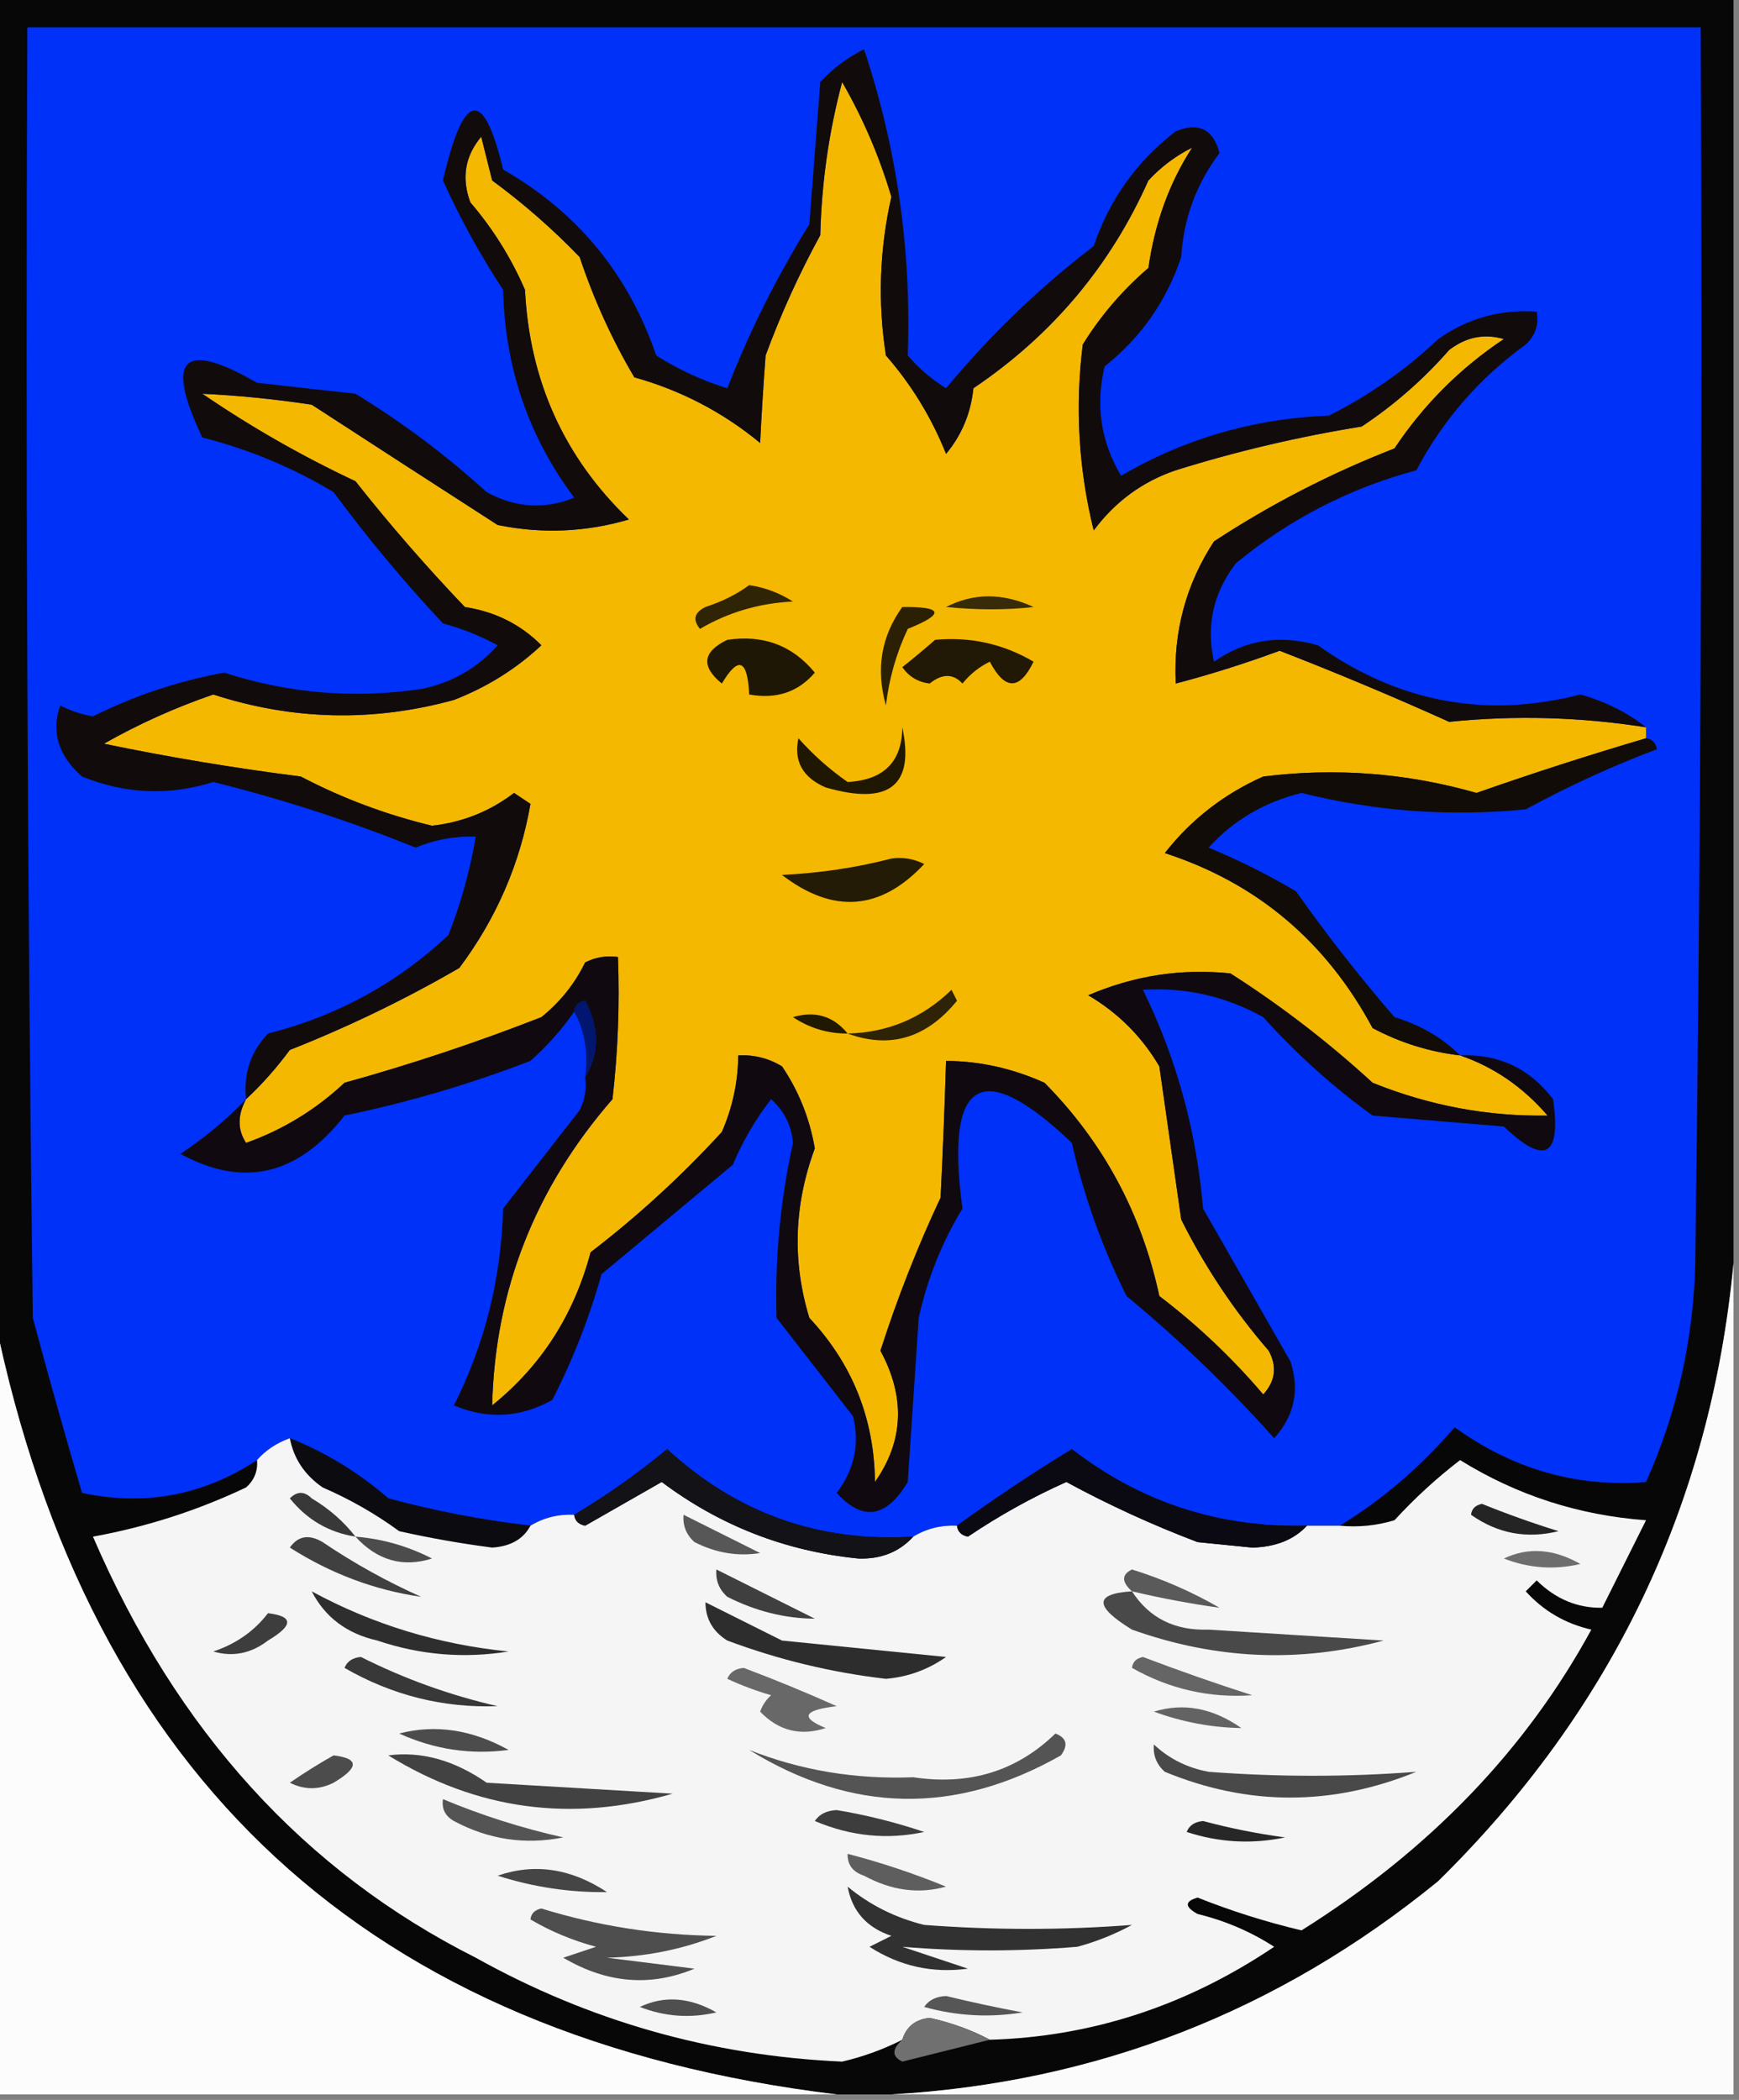 <?xml version="1.0" encoding="UTF-8"?>
<!DOCTYPE svg PUBLIC "-//W3C//DTD SVG 1.1//EN" "http://www.w3.org/Graphics/SVG/1.1/DTD/svg11.dtd">
<svg xmlns="http://www.w3.org/2000/svg" version="1.1" width="159px" height="192px" style="shape-rendering:geometricPrecision; text-rendering:geometricPrecision; image-rendering:optimizeQuality; fill-rule:evenodd; clip-rule:evenodd" xmlns:xlink="http://www.w3.org/1999/xlink">
<rect width="100%" height="100%" fill="#808080" stroke="none"/>
<g><path style="opacity:1" fill="#080708" d="M -0.5,-0.5 C 52.5,-0.5 105.5,-0.5 158.5,-0.5C 158.5,38.167 158.5,76.833 158.5,115.5C 156.406,137.524 147.406,156.358 131.5,172C 116.894,183.922 100.227,190.422 81.5,191.5C 79.833,191.5 78.167,191.5 76.5,191.5C 33.804,186.316 8.138,162.65 -0.5,120.5C -0.5,80.167 -0.5,39.833 -0.5,-0.5 Z"/></g>
<g><path style="opacity:1" fill="#0031f9" d="M 122.5,139.5 C 121.5,139.5 120.5,139.5 119.5,139.5C 111.471,139.703 104.304,137.37 98,132.5C 94.349,134.733 90.849,137.066 87.5,139.5C 86.041,139.433 84.708,139.766 83.5,140.5C 74.863,141.03 67.363,138.363 61,132.5C 58.264,134.752 55.431,136.752 52.5,138.5C 51.041,138.433 49.708,138.766 48.5,139.5C 44.109,138.992 39.775,138.158 35.5,137C 32.778,134.642 29.778,132.809 26.5,131.5C 25.291,131.932 24.291,132.599 23.5,133.5C 18.587,136.728 13.254,137.728 7.5,136.5C 5.936,131.177 4.436,125.844 3,120.5C 2.5,81.168 2.333,41.835 2.5,2.5C 53.5,2.5 104.5,2.5 155.5,2.5C 155.667,40.168 155.5,77.835 155,115.5C 154.836,122.488 153.336,129.154 150.5,135.5C 144.189,136.014 138.355,134.347 133,130.5C 129.897,134.114 126.397,137.114 122.5,139.5 Z"/></g>
<g><path style="opacity:1" fill="#f5b800" d="M 150.5,66.5 C 150.5,66.833 150.5,67.167 150.5,67.5C 145.255,69.046 140.088,70.712 135,72.5C 128.61,70.675 122.11,70.175 115.5,71C 111.901,72.603 108.901,74.936 106.5,78C 114.906,80.729 121.239,86.062 125.5,94C 128.022,95.341 130.689,96.174 133.5,96.5C 136.587,97.557 139.254,99.391 141.5,102C 136.018,102.091 130.685,101.091 125.5,99C 121.452,95.284 117.118,91.95 112.5,89C 108.025,88.532 103.691,89.199 99.5,91C 102.237,92.614 104.403,94.781 106,97.5C 106.667,102.167 107.333,106.833 108,111.5C 110.171,115.844 112.837,119.844 116,123.5C 116.781,124.944 116.614,126.277 115.5,127.5C 112.662,124.162 109.495,121.162 106,118.5C 104.376,110.935 100.876,104.435 95.5,99C 92.57,97.682 89.57,97.015 86.5,97C 86.377,101.052 86.21,105.219 86,109.5C 83.882,114.014 82.049,118.681 80.5,123.5C 82.798,127.752 82.631,131.752 80,135.5C 79.937,129.709 77.937,124.709 74,120.5C 72.424,115.335 72.59,110.169 74.5,105C 74.026,102.251 73.026,99.751 71.5,97.5C 70.264,96.754 68.93,96.421 67.5,96.5C 67.477,98.927 66.977,101.26 66,103.5C 62.3,107.535 58.3,111.202 54,114.5C 52.48,120.228 49.48,124.894 45,128.5C 45.255,117.965 48.922,108.631 56,100.5C 56.499,96.179 56.666,91.846 56.5,87.5C 55.448,87.35 54.448,87.517 53.5,88C 52.547,89.955 51.213,91.622 49.5,93C 43.608,95.307 37.608,97.307 31.5,99C 28.875,101.46 25.875,103.294 22.5,104.5C 21.708,103.3 21.708,101.967 22.5,100.5C 23.933,99.167 25.267,97.667 26.5,96C 31.89,93.869 37.056,91.369 42,88.5C 45.381,83.976 47.548,78.976 48.5,73.5C 48,73.167 47.5,72.833 47,72.5C 44.792,74.186 42.292,75.186 39.5,75.5C 35.295,74.488 31.295,72.988 27.5,71C 21.371,70.219 15.371,69.219 9.5,68C 12.668,66.203 16.001,64.703 19.5,63.5C 26.778,65.861 34.111,66.027 41.5,64C 44.532,62.822 47.199,61.156 49.5,59C 47.609,57.096 45.276,55.93 42.5,55.5C 38.98,51.815 35.647,47.981 32.5,44C 27.612,41.706 22.945,39.039 18.5,36C 21.769,36.157 25.102,36.49 28.5,37C 34.187,40.697 39.854,44.364 45.5,48C 49.541,48.827 53.541,48.66 57.5,47.5C 51.583,41.819 48.416,34.819 48,26.5C 46.729,23.567 45.062,20.901 43,18.5C 42.18,16.272 42.513,14.272 44,12.5C 44.333,13.833 44.667,15.167 45,16.5C 47.854,18.598 50.521,20.931 53,23.5C 54.287,27.369 55.953,31.036 58,34.5C 62.259,35.689 66.093,37.689 69.5,40.5C 69.621,37.998 69.788,35.331 70,32.5C 71.409,28.684 73.076,25.017 75,21.5C 75.119,16.718 75.785,12.051 77,7.5C 78.913,10.826 80.413,14.326 81.5,18C 80.414,22.792 80.247,27.625 81,32.5C 83.339,35.176 85.172,38.176 86.5,41.5C 87.934,39.78 88.767,37.78 89,35.5C 96.181,30.658 101.514,24.325 105,16.5C 106.154,15.257 107.488,14.257 109,13.5C 106.926,16.695 105.592,20.362 105,24.5C 102.626,26.539 100.626,28.872 99,31.5C 98.282,37.225 98.616,42.891 100,48.5C 101.961,45.865 104.461,44.031 107.5,43C 113.061,41.262 118.728,39.929 124.5,39C 127.463,37.039 130.129,34.706 132.5,32C 134.044,30.813 135.711,30.48 137.5,31C 133.5,33.667 130.167,37 127.5,41C 121.681,43.269 116.181,46.102 111,49.5C 108.437,53.416 107.27,57.75 107.5,62.5C 110.686,61.662 113.853,60.662 117,59.5C 122.224,61.529 127.391,63.695 132.5,66C 138.516,65.388 144.516,65.555 150.5,66.5 Z"/></g>
<g><path style="opacity:1" fill="#120b0b" d="M 150.5,66.5 C 144.516,65.555 138.516,65.388 132.5,66C 127.391,63.695 122.224,61.529 117,59.5C 113.853,60.662 110.686,61.662 107.5,62.5C 107.27,57.75 108.437,53.416 111,49.5C 116.181,46.102 121.681,43.269 127.5,41C 130.167,37 133.5,33.667 137.5,31C 135.711,30.48 134.044,30.813 132.5,32C 130.129,34.706 127.463,37.039 124.5,39C 118.728,39.929 113.061,41.262 107.5,43C 104.461,44.031 101.961,45.865 100,48.5C 98.616,42.891 98.282,37.225 99,31.5C 100.626,28.872 102.626,26.539 105,24.5C 105.592,20.362 106.926,16.695 109,13.5C 107.488,14.257 106.154,15.257 105,16.5C 101.514,24.325 96.181,30.658 89,35.5C 88.767,37.78 87.934,39.78 86.5,41.5C 85.172,38.176 83.339,35.176 81,32.5C 80.247,27.625 80.414,22.792 81.5,18C 80.413,14.326 78.913,10.826 77,7.5C 75.785,12.051 75.119,16.718 75,21.5C 73.076,25.017 71.409,28.684 70,32.5C 69.788,35.331 69.621,37.998 69.5,40.5C 66.093,37.689 62.259,35.689 58,34.5C 55.953,31.036 54.287,27.369 53,23.5C 50.521,20.931 47.854,18.598 45,16.5C 44.667,15.167 44.333,13.833 44,12.5C 42.513,14.272 42.18,16.272 43,18.5C 45.062,20.901 46.729,23.567 48,26.5C 48.416,34.819 51.583,41.819 57.5,47.5C 53.541,48.66 49.541,48.827 45.5,48C 39.854,44.364 34.187,40.697 28.5,37C 25.102,36.49 21.769,36.157 18.5,36C 22.945,39.039 27.612,41.706 32.5,44C 35.647,47.981 38.98,51.815 42.5,55.5C 45.276,55.93 47.609,57.096 49.5,59C 47.199,61.156 44.532,62.822 41.5,64C 34.111,66.027 26.778,65.861 19.5,63.5C 16.001,64.703 12.668,66.203 9.5,68C 15.371,69.219 21.371,70.219 27.5,71C 31.295,72.988 35.295,74.488 39.5,75.5C 42.292,75.186 44.792,74.186 47,72.5C 47.5,72.833 48,73.167 48.5,73.5C 47.548,78.976 45.381,83.976 42,88.5C 37.056,91.369 31.89,93.869 26.5,96C 25.267,97.667 23.933,99.167 22.5,100.5C 22.247,98.173 22.914,96.173 24.5,94.5C 30.797,92.906 36.297,89.906 41,85.5C 42.145,82.568 42.978,79.568 43.5,76.5C 41.599,76.433 39.766,76.766 38,77.5C 31.959,75.06 25.793,73.06 19.5,71.5C 15.459,72.773 11.459,72.607 7.5,71C 5.335,69.103 4.668,66.936 5.5,64.5C 6.446,64.987 7.446,65.32 8.5,65.5C 12.31,63.595 16.31,62.261 20.5,61.5C 26.366,63.4 32.366,63.9 38.5,63C 41.29,62.439 43.623,61.106 45.5,59C 43.913,58.138 42.246,57.471 40.5,57C 36.928,53.185 33.595,49.185 30.5,45C 26.777,42.757 22.777,41.09 18.5,40C 15.047,32.737 16.714,31.071 23.5,35C 26.5,35.333 29.5,35.667 32.5,36C 36.783,38.615 40.783,41.615 44.5,45C 47.143,46.436 49.81,46.602 52.5,45.5C 48.331,39.936 46.164,33.603 46,26.5C 43.913,23.327 42.08,19.994 40.5,16.5C 42.382,8.32 44.215,7.987 46,15.5C 52.783,19.386 57.45,25.053 60,32.5C 62.022,33.786 64.189,34.786 66.5,35.5C 68.511,30.332 71.011,25.332 74,20.5C 74.333,16.167 74.667,11.833 75,7.5C 76.154,6.257 77.488,5.257 79,4.5C 82.007,13.543 83.34,22.877 83,32.5C 84.019,33.687 85.186,34.687 86.5,35.5C 90.518,30.648 95.018,26.315 100,22.5C 101.421,18.262 103.921,14.762 107.5,12C 109.607,11.146 110.941,11.812 111.5,14C 109.388,16.793 108.221,19.959 108,23.5C 106.651,27.533 104.318,30.866 101,33.5C 100.15,37.052 100.65,40.385 102.5,43.5C 108.322,40.098 114.656,38.264 121.5,38C 125.183,36.159 128.516,33.826 131.5,31C 134.206,29.092 137.206,28.259 140.5,28.5C 140.719,29.675 140.386,30.675 139.5,31.5C 135.263,34.569 131.929,38.402 129.5,43C 123.399,44.634 117.899,47.467 113,51.5C 110.924,54.217 110.257,57.217 111,60.5C 113.841,58.496 117.007,57.996 120.5,59C 127.837,64.219 135.837,65.719 144.5,63.5C 146.78,64.136 148.78,65.136 150.5,66.5 Z"/></g>
<g><path style="opacity:1" fill="#382b0a" d="M 86.5,55.5 C 89.024,54.2 91.691,54.2 94.5,55.5C 92.013,55.782 89.347,55.782 86.5,55.5 Z"/></g>
<g><path style="opacity:1" fill="#302406" d="M 68.5,53.5 C 69.922,53.709 71.255,54.209 72.5,55C 69.429,55.147 66.596,55.98 64,57.5C 63.312,56.668 63.479,56.002 64.5,55.5C 66.025,55.006 67.359,54.339 68.5,53.5 Z"/></g>
<g><path style="opacity:1" fill="#2b2004" d="M 82.5,55.5 C 86.243,55.459 86.41,56.126 83,57.5C 81.956,59.715 81.29,62.048 81,64.5C 80.068,61.177 80.568,58.177 82.5,55.5 Z"/></g>
<g><path style="opacity:1" fill="#1f1705" d="M 66.5,58.5 C 69.798,58.016 72.464,59.016 74.5,61.5C 72.978,63.282 70.978,63.949 68.5,63.5C 68.349,60.282 67.516,59.949 66,62.5C 64.07,60.923 64.237,59.59 66.5,58.5 Z"/></g>
<g><path style="opacity:1" fill="#211905" d="M 85.5,58.5 C 88.734,58.205 91.734,58.871 94.5,60.5C 93.218,63.133 91.884,63.133 90.5,60.5C 89.522,60.977 88.689,61.643 88,62.5C 87.15,61.576 86.15,61.576 85,62.5C 83.941,62.37 83.108,61.87 82.5,61C 83.571,60.148 84.571,59.315 85.5,58.5 Z"/></g>
<g><path style="opacity:1" fill="#120c08" d="M 150.5,67.5 C 151.043,67.56 151.376,67.893 151.5,68.5C 147.422,70.037 143.422,71.871 139.5,74C 132.582,74.688 125.749,74.188 119,72.5C 115.594,73.342 112.761,75.008 110.5,77.5C 113.279,78.646 115.946,79.98 118.5,81.5C 121.309,85.477 124.309,89.31 127.5,93C 129.879,93.716 131.879,94.883 133.5,96.5C 130.689,96.174 128.022,95.341 125.5,94C 121.239,86.062 114.906,80.729 106.5,78C 108.901,74.936 111.901,72.603 115.5,71C 122.11,70.175 128.61,70.675 135,72.5C 140.088,70.712 145.255,69.046 150.5,67.5 Z"/></g>
<g><path style="opacity:1" fill="#1f1702" d="M 82.5,66.5 C 83.632,71.839 81.299,73.673 75.5,72C 73.388,71.094 72.555,69.594 73,67.5C 74.351,69.019 75.851,70.352 77.5,71.5C 80.804,71.322 82.471,69.656 82.5,66.5 Z"/></g>
<g><path style="opacity:1" fill="#231b05" d="M 81.5,78.5 C 82.552,78.35 83.552,78.517 84.5,79C 80.519,83.259 76.185,83.592 71.5,80C 75.025,79.821 78.359,79.321 81.5,78.5 Z"/></g>
<g><path style="opacity:1" fill="#100a10" d="M 133.5,96.5 C 137.025,96.346 139.859,97.679 142,100.5C 142.753,105.761 141.253,106.594 137.5,103C 133.5,102.667 129.5,102.333 125.5,102C 121.868,99.37 118.535,96.37 115.5,93C 112.077,91.096 108.41,90.263 104.5,90.5C 107.564,96.748 109.397,103.415 110,110.5C 112.667,115.167 115.333,119.833 118,124.5C 118.839,127.14 118.339,129.473 116.5,131.5C 112.33,126.83 107.83,122.497 103,118.5C 100.77,114.038 99.103,109.372 98,104.5C 89.726,96.612 86.393,98.612 88,110.5C 86.125,113.588 84.792,116.921 84,120.5C 83.667,125.5 83.333,130.5 83,135.5C 81.041,138.789 78.875,139.123 76.5,136.5C 78.117,134.368 78.617,132.035 78,129.5C 75.667,126.5 73.333,123.5 71,120.5C 70.837,115.133 71.337,109.799 72.5,104.5C 72.363,102.893 71.696,101.559 70.5,100.5C 69.081,102.336 67.914,104.336 67,106.5C 63,109.833 59,113.167 55,116.5C 53.878,120.493 52.378,124.326 50.5,128C 47.577,129.632 44.577,129.799 41.5,128.5C 44.324,122.894 45.824,116.894 46,110.5C 48.333,107.5 50.667,104.5 53,101.5C 53.483,100.552 53.65,99.552 53.5,98.5C 54.797,96.307 54.797,93.973 53.5,91.5C 52.893,91.624 52.56,91.957 52.5,92.5C 51.375,94.129 50.041,95.629 48.5,97C 42.976,99.131 37.309,100.798 31.5,102C 27.235,107.475 22.235,108.641 16.5,105.5C 18.718,104.026 20.718,102.36 22.5,100.5C 21.708,101.967 21.708,103.3 22.5,104.5C 25.875,103.294 28.875,101.46 31.5,99C 37.608,97.307 43.608,95.307 49.5,93C 51.213,91.622 52.547,89.955 53.5,88C 54.448,87.517 55.448,87.35 56.5,87.5C 56.666,91.846 56.499,96.179 56,100.5C 48.922,108.631 45.255,117.965 45,128.5C 49.48,124.894 52.48,120.228 54,114.5C 58.3,111.202 62.3,107.535 66,103.5C 66.977,101.26 67.477,98.927 67.5,96.5C 68.93,96.421 70.264,96.754 71.5,97.5C 73.026,99.751 74.026,102.251 74.5,105C 72.59,110.169 72.424,115.335 74,120.5C 77.937,124.709 79.937,129.709 80,135.5C 82.631,131.752 82.798,127.752 80.5,123.5C 82.049,118.681 83.882,114.014 86,109.5C 86.21,105.219 86.377,101.052 86.5,97C 89.57,97.015 92.57,97.682 95.5,99C 100.876,104.435 104.376,110.935 106,118.5C 109.495,121.162 112.662,124.162 115.5,127.5C 116.614,126.277 116.781,124.944 116,123.5C 112.837,119.844 110.171,115.844 108,111.5C 107.333,106.833 106.667,102.167 106,97.5C 104.403,94.781 102.237,92.614 99.5,91C 103.691,89.199 108.025,88.532 112.5,89C 117.118,91.95 121.452,95.284 125.5,99C 130.685,101.091 136.018,102.091 141.5,102C 139.254,99.391 136.587,97.557 133.5,96.5 Z"/></g>
<g><path style="opacity:1" fill="#201801" d="M 77.5,94.5 C 75.692,94.509 74.025,94.009 72.5,93C 74.535,92.401 76.201,92.901 77.5,94.5 Z"/></g>
<g><path style="opacity:1" fill="#2e2306" d="M 77.5,94.5 C 81.182,94.409 84.349,93.076 87,90.5C 87.167,90.833 87.333,91.167 87.5,91.5C 84.714,94.92 81.381,95.92 77.5,94.5 Z"/></g>
<g><path style="opacity:1" fill="#001670" d="M 52.5,92.5 C 52.56,91.957 52.893,91.624 53.5,91.5C 54.797,93.973 54.797,96.307 53.5,98.5C 53.795,96.265 53.461,94.265 52.5,92.5 Z"/></g>
<g><path style="opacity:1" fill="#fcfcfc" d="M -0.5,120.5 C 8.138,162.65 33.804,186.316 76.5,191.5C 50.833,191.5 25.167,191.5 -0.5,191.5C -0.5,167.833 -0.5,144.167 -0.5,120.5 Z"/></g>
<g><path style="opacity:1" fill="#fbfbfb" d="M 158.5,115.5 C 158.5,140.833 158.5,166.167 158.5,191.5C 132.833,191.5 107.167,191.5 81.5,191.5C 100.227,190.422 116.894,183.922 131.5,172C 147.406,156.358 156.406,137.524 158.5,115.5 Z"/></g>
<g><path style="opacity:1" fill="#0c0b0f" d="M 26.5,131.5 C 29.778,132.809 32.778,134.642 35.5,137C 39.775,138.158 44.109,138.992 48.5,139.5C 47.848,140.725 46.681,141.392 45,141.5C 42.144,141.129 39.311,140.629 36.5,140C 34.33,138.414 31.996,137.08 29.5,136C 27.859,134.871 26.859,133.371 26.5,131.5 Z"/></g>
<g><path style="opacity:1" fill="#f5f5f5" d="M 26.5,131.5 C 26.859,133.371 27.859,134.871 29.5,136C 31.996,137.08 34.33,138.414 36.5,140C 39.311,140.629 42.144,141.129 45,141.5C 46.681,141.392 47.848,140.725 48.5,139.5C 49.708,138.766 51.041,138.433 52.5,138.5C 52.56,139.043 52.893,139.376 53.5,139.5C 55.833,138.167 58.167,136.833 60.5,135.5C 65.847,139.506 71.847,141.84 78.5,142.5C 80.557,142.564 82.223,141.898 83.5,140.5C 84.708,139.766 86.041,139.433 87.5,139.5C 87.56,140.043 87.893,140.376 88.5,140.5C 91.376,138.563 94.376,136.896 97.5,135.5C 101.345,137.588 105.345,139.421 109.5,141C 111.167,141.167 112.833,141.333 114.5,141.5C 116.64,141.444 118.306,140.777 119.5,139.5C 120.5,139.5 121.5,139.5 122.5,139.5C 124.199,139.66 125.866,139.494 127.5,139C 129.35,136.982 131.35,135.149 133.5,133.5C 138.677,136.714 144.343,138.547 150.5,139C 149.167,141.667 147.833,144.333 146.5,147C 144.24,147.044 142.24,146.211 140.5,144.5C 140.167,144.833 139.833,145.167 139.5,145.5C 141.131,147.297 143.131,148.464 145.5,149C 139.489,160.029 130.656,169.195 119,176.5C 115.757,175.731 112.59,174.731 109.5,173.5C 108.304,173.846 108.304,174.346 109.5,175C 112.032,175.619 114.365,176.619 116.5,178C 108.481,183.397 99.814,186.23 90.5,186.5C 88.863,185.62 87.03,184.954 85,184.5C 83.699,184.639 82.866,185.305 82.5,186.5C 80.772,187.379 78.939,188.046 77,188.5C 65.063,187.965 53.897,184.798 43.5,179C 27.823,171.102 16.156,158.269 8.5,140.5C 13.373,139.616 18.039,138.116 22.5,136C 23.252,135.329 23.586,134.496 23.5,133.5C 24.291,132.599 25.291,131.932 26.5,131.5 Z"/></g>
<g><path style="opacity:1" fill="#131217" d="M 83.5,140.5 C 82.223,141.898 80.557,142.564 78.5,142.5C 71.847,141.84 65.847,139.506 60.5,135.5C 58.167,136.833 55.833,138.167 53.5,139.5C 52.893,139.376 52.56,139.043 52.5,138.5C 55.431,136.752 58.264,134.752 61,132.5C 67.363,138.363 74.863,141.03 83.5,140.5 Z"/></g>
<g><path style="opacity:1" fill="#0b0911" d="M 119.5,139.5 C 118.306,140.777 116.64,141.444 114.5,141.5C 112.833,141.333 111.167,141.167 109.5,141C 105.345,139.421 101.345,137.588 97.5,135.5C 94.376,136.896 91.376,138.563 88.5,140.5C 87.893,140.376 87.56,140.043 87.5,139.5C 90.849,137.066 94.349,134.733 98,132.5C 104.304,137.37 111.471,139.703 119.5,139.5 Z"/></g>
<g><path style="opacity:1" fill="#383838" d="M 32.5,140.5 C 30.063,140.114 28.063,138.947 26.5,137C 27.167,136.333 27.833,136.333 28.5,137C 30.093,137.949 31.426,139.115 32.5,140.5 Z"/></g>
<g><path style="opacity:1" fill="#242424" d="M 134.5,138.5 C 134.56,137.957 134.893,137.624 135.5,137.5C 137.795,138.432 140.129,139.265 142.5,140C 139.593,140.718 136.926,140.218 134.5,138.5 Z"/></g>
<g><path style="opacity:1" fill="#575757" d="M 62.5,138.5 C 64.807,139.653 67.14,140.82 69.5,142C 67.447,142.325 65.447,141.991 63.5,141C 62.748,140.329 62.414,139.496 62.5,138.5 Z"/></g>
<g><path style="opacity:1" fill="#404040" d="M 26.5,141.5 C 27.251,140.427 28.251,140.26 29.5,141C 32.339,142.92 35.339,144.587 38.5,146C 34.256,145.388 30.256,143.888 26.5,141.5 Z"/></g>
<g><path style="opacity:1" fill="#6e6e6e" d="M 137.5,142.5 C 139.726,141.441 142.059,141.608 144.5,143C 142.115,143.556 139.782,143.39 137.5,142.5 Z"/></g>
<g><path style="opacity:1" fill="#4c4c4c" d="M 32.5,140.5 C 34.96,140.699 37.293,141.365 39.5,142.5C 36.821,143.341 34.487,142.675 32.5,140.5 Z"/></g>
<g><path style="opacity:1" fill="#3f3f3f" d="M 65.5,143.5 C 68.447,144.973 71.447,146.473 74.5,148C 71.756,147.981 69.089,147.314 66.5,146C 65.748,145.329 65.414,144.496 65.5,143.5 Z"/></g>
<g><path style="opacity:1" fill="#5a5a5a" d="M 103.5,145.5 C 102.537,144.637 102.537,143.97 103.5,143.5C 106.325,144.383 108.992,145.55 111.5,147C 108.888,146.641 106.221,146.141 103.5,145.5 Z"/></g>
<g><path style="opacity:1" fill="#2e2e2e" d="M 28.5,145.5 C 34.062,148.52 40.062,150.353 46.5,151C 42.428,151.658 38.428,151.325 34.5,150C 31.726,149.376 29.726,147.876 28.5,145.5 Z"/></g>
<g><path style="opacity:1" fill="#494949" d="M 103.5,145.5 C 105.075,147.941 107.408,149.107 110.5,149C 115.833,149.333 121.167,149.667 126.5,150C 118.831,152.069 111.164,151.736 103.5,149C 100.03,146.877 100.03,145.71 103.5,145.5 Z"/></g>
<g><path style="opacity:1" fill="#3d3d3d" d="M 24.5,147.5 C 26.842,147.775 26.842,148.608 24.5,150C 22.956,151.187 21.289,151.52 19.5,151C 21.584,150.303 23.251,149.136 24.5,147.5 Z"/></g>
<g><path style="opacity:1" fill="#2d2d2d" d="M 64.5,146.5 C 66.807,147.653 69.14,148.82 71.5,150C 76.806,150.531 81.806,151.031 86.5,151.5C 84.854,152.66 83.021,153.327 81,153.5C 76.021,152.92 71.188,151.754 66.5,150C 65.177,149.184 64.511,148.017 64.5,146.5 Z"/></g>
<g><path style="opacity:1" fill="#383838" d="M 31.5,152.5 C 31.735,151.903 32.235,151.57 33,151.5C 36.961,153.496 41.127,154.996 45.5,156C 40.524,156.177 35.857,155.01 31.5,152.5 Z"/></g>
<g><path style="opacity:1" fill="#656565" d="M 103.5,152.5 C 103.56,151.957 103.893,151.624 104.5,151.5C 107.847,152.772 111.18,153.938 114.5,155C 110.595,155.274 106.928,154.441 103.5,152.5 Z"/></g>
<g><path style="opacity:1" fill="#686868" d="M 66.5,153.5 C 66.735,152.903 67.235,152.57 68,152.5C 70.907,153.596 73.741,154.762 76.5,156C 73.456,156.359 73.122,157.026 75.5,158C 73.191,158.756 71.191,158.256 69.5,156.5C 69.709,155.914 70.043,155.414 70.5,155C 69.099,154.59 67.766,154.09 66.5,153.5 Z"/></g>
<g><path style="opacity:1" fill="#636363" d="M 105.5,156.5 C 108.218,155.667 110.885,156.167 113.5,158C 110.794,157.959 108.128,157.459 105.5,156.5 Z"/></g>
<g><path style="opacity:1" fill="#4c4c4c" d="M 36.5,158.5 C 39.82,157.642 43.153,158.142 46.5,160C 43.038,160.46 39.705,159.96 36.5,158.5 Z"/></g>
<g><path style="opacity:1" fill="#4c4c4c" d="M 30.5,160.5 C 32.842,160.775 32.842,161.608 30.5,163C 29.167,163.667 27.833,163.667 26.5,163C 27.858,162.066 29.192,161.232 30.5,160.5 Z"/></g>
<g><path style="opacity:1" fill="#545454" d="M 96.5,158.5 C 97.525,158.897 97.692,159.563 97,160.5C 87.394,165.96 77.894,165.793 68.5,160C 73.204,161.869 78.204,162.702 83.5,162.5C 88.629,163.272 92.962,161.939 96.5,158.5 Z"/></g>
<g><path style="opacity:1" fill="#494949" d="M 105.5,159.5 C 106.882,160.801 108.548,161.634 110.5,162C 116.871,162.484 123.205,162.484 129.5,162C 121.781,165.143 114.114,165.143 106.5,162C 105.748,161.329 105.414,160.496 105.5,159.5 Z"/></g>
<g><path style="opacity:1" fill="#424242" d="M 35.5,160.5 C 38.532,160.105 41.532,160.938 44.5,163C 50.167,163.333 55.833,163.667 61.5,164C 52.281,166.665 43.614,165.498 35.5,160.5 Z"/></g>
<g><path style="opacity:1" fill="#545454" d="M 40.5,164.5 C 44.023,165.976 47.69,167.143 51.5,168C 48.004,168.695 44.67,168.195 41.5,166.5C 40.703,166.043 40.369,165.376 40.5,164.5 Z"/></g>
<g><path style="opacity:1" fill="#3d3d3d" d="M 74.5,166.5 C 74.917,165.876 75.584,165.543 76.5,165.5C 79.222,165.954 81.889,166.62 84.5,167.5C 81.126,168.231 77.792,167.898 74.5,166.5 Z"/></g>
<g><path style="opacity:1" fill="#272727" d="M 108.5,167.5 C 108.735,166.903 109.235,166.57 110,166.5C 112.464,167.161 114.964,167.661 117.5,168C 114.445,168.634 111.445,168.468 108.5,167.5 Z"/></g>
<g><path style="opacity:1" fill="#454545" d="M 45.5,171.5 C 48.88,170.333 52.213,170.833 55.5,173C 52.122,173.048 48.789,172.548 45.5,171.5 Z"/></g>
<g><path style="opacity:1" fill="#5e5e5e" d="M 77.5,169.5 C 80.556,170.296 83.556,171.296 86.5,172.5C 84.008,173.196 81.508,172.863 79,171.5C 77.97,171.164 77.47,170.497 77.5,169.5 Z"/></g>
<g><path style="opacity:1" fill="#313131" d="M 77.5,172.5 C 79.527,174.18 81.861,175.347 84.5,176C 90.871,176.484 97.205,176.484 103.5,176C 101.913,176.862 100.246,177.529 98.5,178C 93.13,178.438 87.797,178.438 82.5,178C 84.5,178.667 86.5,179.333 88.5,180C 85.253,180.438 82.253,179.772 79.5,178C 80.167,177.667 80.833,177.333 81.5,177C 79.249,176.252 77.916,174.752 77.5,172.5 Z"/></g>
<g><path style="opacity:1" fill="#4e4e4e" d="M 48.5,175.5 C 48.56,174.957 48.893,174.624 49.5,174.5C 54.684,176.101 60.018,176.934 65.5,177C 62.362,178.244 59.028,178.911 55.5,179C 58.167,179.333 60.833,179.667 63.5,180C 59.475,181.677 55.475,181.343 51.5,179C 52.5,178.667 53.5,178.333 54.5,178C 52.359,177.427 50.359,176.594 48.5,175.5 Z"/></g>
<g><path style="opacity:1" fill="#4f4f4f" d="M 58.5,183.5 C 60.726,182.441 63.059,182.608 65.5,184C 63.115,184.556 60.782,184.39 58.5,183.5 Z"/></g>
<g><path style="opacity:1" fill="#565656" d="M 84.5,183.5 C 84.917,182.876 85.584,182.543 86.5,182.5C 88.819,183.064 91.153,183.564 93.5,184C 90.469,184.495 87.469,184.329 84.5,183.5 Z"/></g>
<g><path style="opacity:1" fill="#707070" d="M 90.5,186.5 C 87.863,187.164 85.197,187.831 82.5,188.5C 81.537,188.03 81.537,187.363 82.5,186.5C 82.866,185.305 83.699,184.639 85,184.5C 87.03,184.954 88.863,185.62 90.5,186.5 Z"/></g>
</svg>

